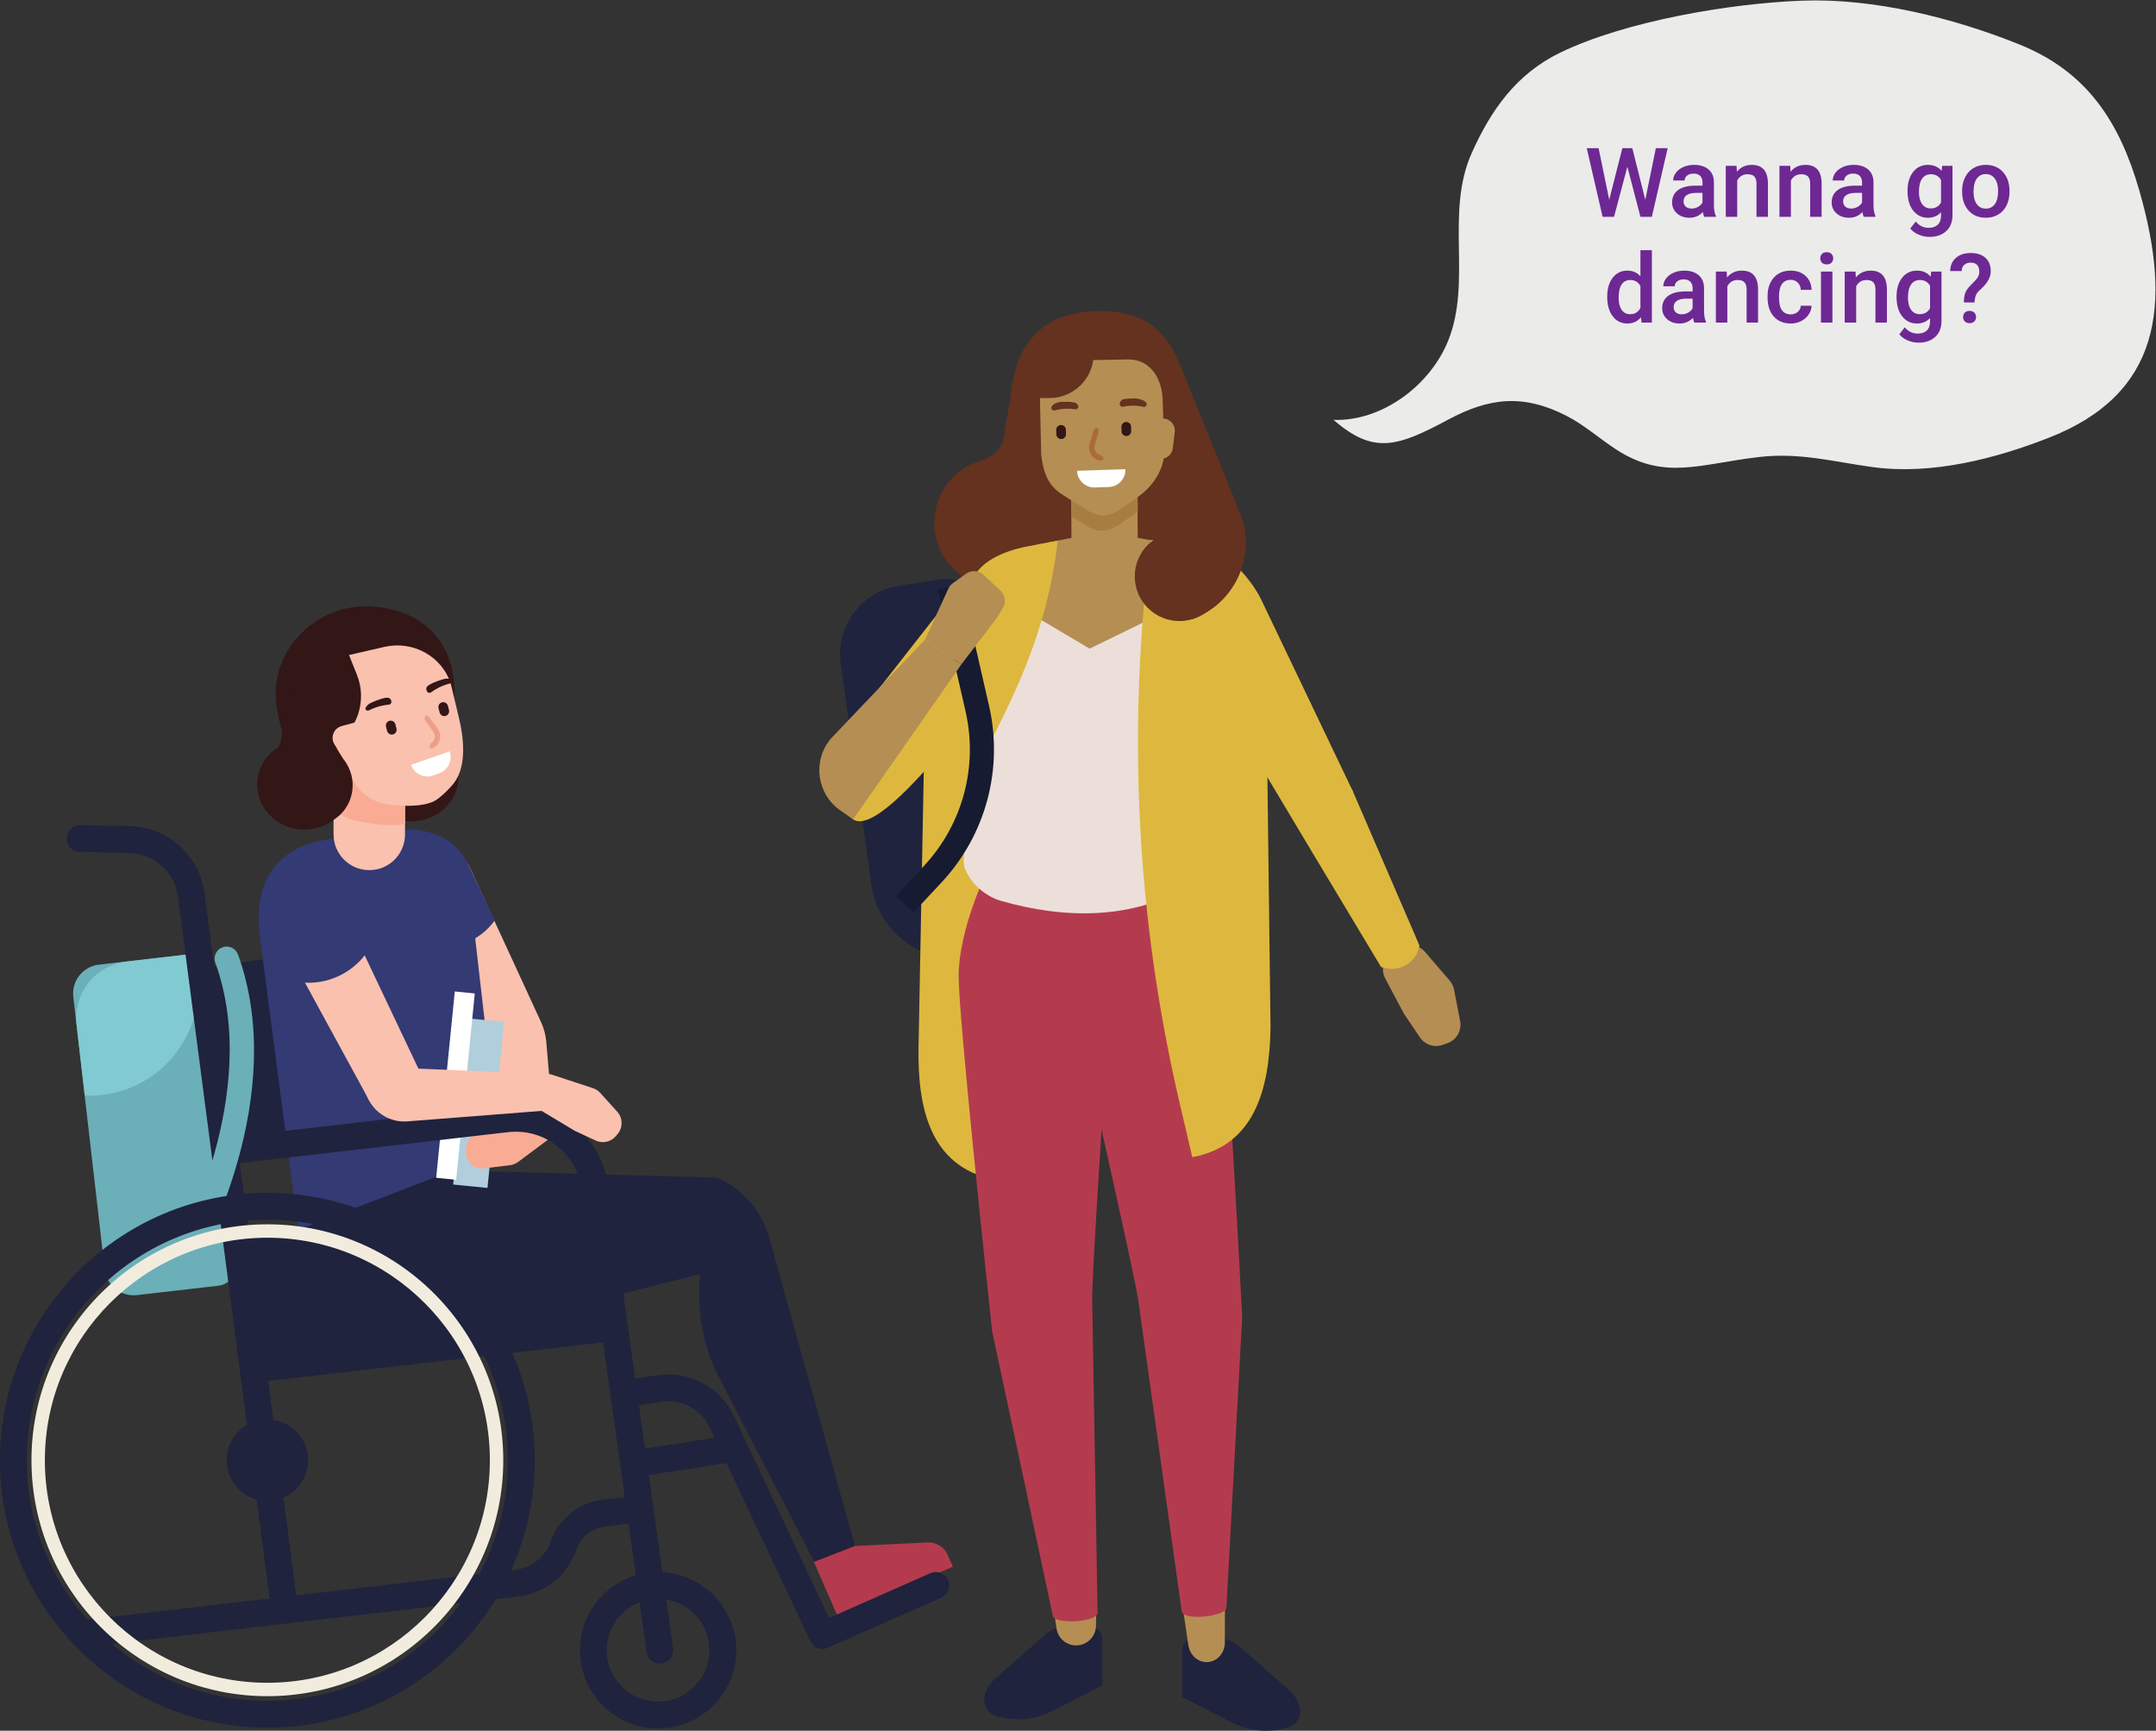 <?xml version="1.0" encoding="UTF-8" standalone="no"?>
<svg
   xmlns:dc="http://purl.org/dc/elements/1.1/"
   xmlns:cc="http://creativecommons.org/ns#"
   xmlns:rdf="http://www.w3.org/1999/02/22-rdf-syntax-ns#"
   xmlns:svg="http://www.w3.org/2000/svg"
   xmlns="http://www.w3.org/2000/svg"
   viewBox="0 0 586.373 470.667"
   height="470.667"
   width="586.373"
   xml:space="preserve"
   id="svg2"
   version="1.1"><rect x="0" y="0" width="586.373" height="470.667" fill="#333333" stroke="none"/><defs
     id="defs6"><clipPath
       id="clipPath20"
       clipPathUnits="userSpaceOnUse"><path
         id="path18"
         d="M 0,0 H 4397.81 V 3530 H 0 Z" /></clipPath></defs><g
     transform="matrix(1.333,0,0,-1.333,0,470.667)"
     id="g10"><g
       transform="scale(0.1)"
       id="g12"><g
         id="g14"><g
           clip-path="url(#clipPath20)"
           id="g16"><path
             id="path22"
             style="fill:#64321f;fill-opacity:1;fill-rule:nonzero;stroke:none"
             d="m 2427.9,2718.84 c -24.65,102.99 -61.98,177.8 -183.2,177.58 -119.63,-0.21 -172.73,-69.12 -182.3,-170.3 -0.48,-5.12 -12.56,-74.6 -12.56,-74.6 0,-28.88 -20.14,-53 -47.11,-59.23 l -0.36,-0.89 c -55.44,-15.63 -96.09,-66.53 -96.09,-126.97 0,-72.86 59.07,-131.93 131.93,-131.93 43.5,0 82.07,21.06 106.1,53.52 h 244.24 v 196.77 h -11.09 c 34.11,36.29 63.24,82.54 50.44,136.05" /><path
             id="path24"
             style="fill:#6bafb8;fill-opacity:1;fill-rule:nonzero;stroke:none"
             d="m 445.234,907.809 -165.843,-19.11 c -32.536,-3.75 -61.95,19.582 -65.7,52.11 l -64.136,556.411 c -3.75,32.53 19.582,61.94 52.117,65.69 l 208.148,24 L 482.664,955 c 2.688,-23.371 -14.062,-44.488 -37.43,-47.191" /><path
             id="path26"
             style="fill:#81cad1;fill-opacity:1;fill-rule:nonzero;stroke:none"
             d="m 156.297,1440.62 16.683,-144.73 c 3.278,-0.15 6.567,-0.25 9.879,-0.25 122.543,0 221.883,99.34 221.883,221.88 0,23.51 -3.679,46.14 -10.453,67.4 l -135.945,-15.67 c -63.703,-7.34 -109.391,-64.93 -102.047,-128.63" /><path
             id="path28"
             style="fill:#fac1af;fill-opacity:1;fill-rule:nonzero;stroke:none"
             d="m 1125.54,1275.9 -10.91,129.16 c -1.18,14.03 -4.8,27.74 -10.69,40.53 l -145.417,315.57 c -17.164,36.18 -61.031,50.77 -96.464,32.04 -34.664,-18.32 -46.504,-63.59 -27.731,-98 l 178.402,-327.05 19.9,-117.78 92.91,25.53" /><path
             id="path30"
             style="fill:#1f233d;fill-opacity:1;fill-rule:nonzero;stroke:none"
             d="m 2160.26,1605.41 -182.46,-28.13 c -95.53,-14.74 -184.93,50.76 -199.66,146.3 l -62.67,453.35 c -10.57,76.41 42.13,147.16 118.37,158.92 l 76.74,11.84 c 77.75,11.99 150.32,-41.85 161.37,-119.74 l 88.31,-622.54" /><path
             id="path32"
             style="fill:#b58e53;fill-opacity:1;fill-rule:nonzero;stroke:none"
             d="m 2957.73,1530.47 -50.41,58.56 c -12.8,14.88 -34.47,18.32 -51.24,8.16 l -15.19,-9.21 c -18.19,-11.03 -24.63,-34.33 -14.67,-53.13 l 36.91,-69.66 c 0.67,-1.26 1.4,-2.48 2.19,-3.67 l 31.64,-46.87 c 10.23,-15.16 29.41,-21.49 46.66,-15.4 l 9.45,3.34 c 18.76,6.63 29.84,25.99 26.04,45.52 l -12.41,63.82 c -1.33,6.86 -4.42,13.25 -8.97,18.54" /><path
             id="path34"
             style="fill:#deb83e;fill-opacity:1;fill-rule:nonzero;stroke:none"
             d="m 2024.52,1125.28 29.53,109.14 c 101.4,374.77 134.46,764.74 97.6,1151.23 l -264.56,-306.45 -12.97,-684.25 c -2.42,-127.9 25.5,-242.01 150.4,-269.67" /><path
             id="path36"
             style="fill:#deb83e;fill-opacity:1;fill-rule:nonzero;stroke:none"
             d="m 1687.02,1990.31 c 0,0 24.35,-111.09 53.58,-131.05 69.52,-47.44 346.18,358.53 346.18,358.53 33.92,36.27 30.84,93.48 -6.76,125.9 -36.98,31.88 -92.9,27.29 -124.18,-10.19 l -268.82,-343.19" /><path
             id="path38"
             style="fill:#1f233d;fill-opacity:1;fill-rule:nonzero;stroke:none"
             d="M 2249.05,92.422 2147.18,40.191 c -24.8,-12.723 -52.16,-18.152 -79.12,-16.383 -23.07,1.52 -45.3,6.043 -54.68,20.66 -12.71,19.801 -0.99,45.461 16.64,61.043 l 102.67,90.726 c 11.22,9.922 25.67,15.391 40.64,15.391 h 52.21 c 12.99,0 23.51,-10.527 23.51,-23.5 V 92.422" /><path
             id="path40"
             style="fill:#b58e53;fill-opacity:1;fill-rule:nonzero;stroke:none"
             d="m 2417.61,2416.64 -168.04,29.46 -151.75,-30.01 c -35.54,-7.03 -69.25,-22.21 -96.76,-45.77 -40.07,-34.31 -64.08,-81.19 -63.87,-136.48 l 98.77,-180.99 188.43,-146.66 265.33,196.43 102.54,150.96 c -10.86,40.97 -32.78,79.48 -69.67,112.96 -29.25,26.55 -66.07,43.28 -104.98,50.1" /><path
             id="path42"
             style="fill:#1f233d;fill-opacity:1;fill-rule:nonzero;stroke:none"
             d="M 462.449,1177.29 719.715,1219 704.676,1597.72 410.402,1556 462.449,1177.29" /><path
             id="path44"
             style="fill:#333a74;fill-opacity:1;fill-rule:nonzero;stroke:none"
             d="m 612.242,993.41 342.281,148.88 c 37.934,58.89 54.407,129.07 46.647,198.7 l -43.053,374.98 c -8.855,76 -77.652,130.43 -153.652,121.57 0,0 -123.629,-15.01 -156.563,-23.02 C 538.336,1787.88 520.926,1699.7 529.781,1623.69 l 82.461,-630.28" /><path
             id="path46"
             style="fill:#1f233d;fill-opacity:1;fill-rule:nonzero;stroke:none"
             d="m 871.242,790.281 568.078,144.137 24.73,194.012 -539.706,14.68 -315.371,-121.06 0.664,-6.05 C 624.141,883.789 738.336,785.262 871.242,790.281" /><path
             id="path48"
             style="fill:#1f233d;fill-opacity:1;fill-rule:nonzero;stroke:none"
             d="m 1667.72,332.762 81.87,24.957 -180.27,648.391 c -15.19,54.62 -54.12,99.54 -106.03,122.32 l -31.45,-172.731 c -12.49,-74.027 -3.08,-150.097 27.06,-218.871 l 208.82,-404.066" /><path
             id="path50"
             style="fill:#b43b4e;fill-opacity:1;fill-rule:nonzero;stroke:none"
             d="m 1709.39,232.449 234.74,102.192 -10.31,23.73 c -7.12,16.379 -23.63,26.629 -41.46,25.758 l -148.1,-7.238 -83.56,-32.43 48.69,-112.012" /><path
             id="path52"
             style="fill:#1f233d;fill-opacity:1;fill-rule:nonzero;stroke:none"
             d="m 462.449,551.801 c 0,-45.883 37.192,-83.071 83.071,-83.071 45.875,0 83.066,37.188 83.066,83.071 0,45.879 -37.191,83.058 -83.066,83.058 -45.879,0 -83.071,-37.179 -83.071,-83.058" /><path
             id="path54"
             style="fill:#1f233d;fill-opacity:1;fill-rule:nonzero;stroke:none"
             d="m 1237.89,164.18 c 0,-57.789 47.02,-104.821 104.82,-104.821 57.79,0 104.82,47.032 104.82,104.821 0,57.789 -47.03,104.832 -104.82,104.832 -57.8,0 -104.82,-47.043 -104.82,-104.832 z m -54.69,0 c 0,87.961 71.55,159.511 159.51,159.511 87.95,0 159.5,-71.55 159.5,-159.511 0,-87.961 -71.55,-159.512 -159.5,-159.512 -87.96,0 -159.51,71.551 -159.51,159.512" /><path
             id="path56"
             style="fill:#b1cedc;fill-opacity:1;fill-rule:nonzero;stroke:none"
             d="m 994.633,1107.34 -70.031,7 33.847,338.6 70.021,-7 -33.837,-338.6" /><path
             id="path58"
             style="fill:#ffffff;fill-opacity:1;fill-rule:nonzero;stroke:none"
             d="m 930.711,1123.97 -40.781,4.08 37.996,380.14 40.781,-4.07 -37.996,-380.15" /><path
             id="path60"
             style="fill:#1f233d;fill-opacity:1;fill-rule:nonzero;stroke:none"
             d="m 580.684,219.051 c 1.183,0 2.375,0.09 3.578,0.238 14.972,1.961 25.523,15.68 23.574,30.652 L 417.414,1708.01 c -10.168,77.85 -74.512,135.63 -153.004,137.4 l -100.535,2.26 c -15.305,0.32 -27.609,-11.63 -27.949,-26.73 -0.336,-15.09 11.625,-27.61 26.722,-27.95 l 100.532,-2.26 c 51.304,-1.15 93.359,-38.92 100.004,-89.8 L 553.605,242.859 c 1.801,-13.769 13.555,-23.808 27.079,-23.808" /><path
             id="path62"
             style="fill:#f9ab94;fill-opacity:1;fill-rule:nonzero;stroke:none"
             d="m 1096.35,1280.23 -89.32,-39.56 -35.229,-20.33 c -16.871,-9.73 -25.031,-29.64 -19.852,-48.42 l 0.68,-2.47 c 4.062,-14.71 18.293,-24.24 33.453,-22.39 l 54.148,6.62 c 6.19,0.75 12.07,3.12 17.08,6.84 l 72.7,54.18 -33.66,65.53" /><path
             id="path64"
             style="fill:#1f233d;fill-opacity:1;fill-rule:nonzero;stroke:none"
             d="m 518.137,710.391 c 1.051,0 2.105,0.058 3.168,0.187 L 1255.7,795.23 c 15,1.731 25.76,15.29 24.03,30.29 -1.74,15.011 -15.28,25.761 -30.3,24.031 L 515.043,764.898 c -15,-1.718 -25.766,-15.289 -24.035,-30.289 1.605,-13.941 13.433,-24.218 27.129,-24.218" /><path
             id="path66"
             style="fill:#1f233d;fill-opacity:1;fill-rule:nonzero;stroke:none"
             d="m 1346.26,136.828 c 1.27,0 2.55,0.102 3.84,0.274 14.96,2.097 25.38,15.937 23.27,30.886 l -132.82,944.852 c -14.49,103.12 -106.84,174.62 -210.34,162.63 l -560.663,-64.63 c -15.004,-1.73 -25.762,-15.29 -24.031,-30.29 1.726,-15.01 15.304,-25.78 30.297,-24.04 l 560.667,64.63 c 73.73,8.49 139.58,-42.41 149.92,-115.91 l 132.82,-944.859 c 1.92,-13.66 13.63,-23.531 27.04,-23.543" /><path
             id="path68"
             style="fill:#1f233d;fill-opacity:1;fill-rule:nonzero;stroke:none"
             d="m 172.34,171.02 c 1.055,0 2.125,0.058 3.199,0.179 l 882.081,102.653 c 54.07,6.238 100.45,43.546 118.14,95.046 8.9,25.93 32.25,44.711 59.48,47.852 l 73.67,8.5 c 15,1.719 25.76,15.289 24.04,30.289 -1.74,15 -15.31,25.75 -30.3,24.031 l -73.67,-8.492 c -48.05,-5.539 -89.24,-38.68 -104.95,-84.418 -10.88,-31.691 -39.41,-54.64 -72.7,-58.48 L 169.215,225.531 c -15,-1.75 -25.746,-15.32 -23.996,-30.332 1.621,-13.929 13.433,-24.179 27.121,-24.179" /><path
             id="path70"
             style="fill:#1f233d;fill-opacity:1;fill-rule:nonzero;stroke:none"
             d="m 1678.14,166.918 c 3.7,0 7.45,0.754 11.04,2.332 l 231.02,102.09 c 13.82,6.101 20.07,22.25 13.96,36.051 -6.1,13.82 -22.24,20.078 -36.06,13.968 l -206.6,-91.3 -193.89,411.711 c -27.95,59.339 -90.34,92.878 -155.26,83.492 L 1268.8,714.59 c -14.95,-2.168 -25.3,-16.031 -23.13,-30.988 2.16,-14.942 16.01,-25.321 30.98,-23.133 l 73.54,10.66 c 40.93,5.91 80.31,-15.231 97.95,-52.66 l 205.25,-435.86 c 4.65,-9.871 14.48,-15.691 24.75,-15.691" /><path
             id="path72"
             style="fill:#1f233d;fill-opacity:1;fill-rule:nonzero;stroke:none"
             d="m 1292.84,516.828 c 1.41,0 2.84,0.113 4.28,0.34 l 205.27,32.262 c 14.92,2.351 25.11,16.351 22.77,31.261 -2.35,14.93 -16.33,25.09 -31.26,22.77 l -205.27,-32.27 c -14.92,-2.339 -25.11,-16.339 -22.77,-31.261 2.13,-13.469 13.75,-23.102 26.98,-23.102" /><path
             id="path74"
             style="fill:#1f233d;fill-opacity:1;fill-rule:nonzero;stroke:none"
             d="m 518.516,755.379 716.204,82.562 -28.92,250.889 -716.202,-82.56 28.918,-250.891" /><path
             id="path76"
             style="fill:#fac1af;fill-opacity:1;fill-rule:nonzero;stroke:none"
             d="m 828.867,1242.96 291.893,22.79 2.3,73.71 -378.771,15.79 -1.226,-26.6 c -2.219,-48.26 37.542,-87.98 85.804,-85.69" /><path
             id="path78"
             style="fill:#fac1af;fill-opacity:1;fill-rule:nonzero;stroke:none"
             d="m 754.176,1284.21 107,50.75 -169.988,358.35 c -17.129,36.12 -60.875,50.73 -96.274,32.16 -34.801,-18.27 -47.894,-61.5 -29.07,-96.01 l 188.332,-345.25" /><path
             id="path80"
             style="fill:#fac1af;fill-opacity:1;fill-rule:nonzero;stroke:none"
             d="m 1209.85,1310.89 -86.45,28.42 -34.24,-65.23 83.74,-50.31 42.59,-19.77 c 14.31,-6.65 31.3,-2.78 41.32,9.4 l 3.54,4.29 c 10.91,13.25 10.46,32.49 -1.04,45.23 l -34.57,38.28 c -4.04,4.47 -9.17,7.81 -14.89,9.69" /><path
             id="path82"
             style="fill:#b58e53;fill-opacity:1;fill-rule:nonzero;stroke:none"
             d="m 2186.37,2375.59 -0.98,209.28 135.17,1.53 0.98,-209.28 c 0.25,-21.68 -38.32,0.43 -74.51,1.68 -31.03,1.07 -60.45,-21.8 -60.66,-3.21" /><path
             id="path84"
             style="fill:#b58e53;fill-opacity:1;fill-rule:nonzero;stroke:none"
             d="m 2196.6,174.051 c 21.61,0.527 39,17.929 39.5,39.551 l 2.02,87.078 -93.99,-10.84 11.39,-80.942 c 2.87,-20.359 20.53,-35.339 41.08,-34.847" /><path
             id="path86"
             style="fill:#1f233d;fill-opacity:1;fill-rule:nonzero;stroke:none"
             d="m 2411.78,68.941 101.86,-52.242 c 24.81,-12.711 52.17,-18.148 79.14,-16.379 23.06,1.531 45.29,6.051 54.67,20.668 12.72,19.793 0.99,45.461 -16.64,61.031 l -102.67,90.743 c -11.21,9.91 -25.67,15.386 -40.64,15.386 h -52.21 c -12.98,0 -23.51,-10.527 -23.51,-23.519 V 68.941" /><path
             id="path88"
             style="fill:#b58e53;fill-opacity:1;fill-rule:nonzero;stroke:none"
             d="m 2465.85,140.199 c -19.87,-2.258 -38.01,12.77 -41.2,34.129 l -12.87,86.082 87.48,1.309 -0.19,-81.707 c -0.04,-20.563 -14.33,-37.672 -33.22,-39.813" /><path
             id="path90"
             style="fill:#b43b4e;fill-opacity:1;fill-rule:nonzero;stroke:none"
             d="m 2010.19,1745.51 c 132.83,6.73 267.57,64.7 262.88,-68.22 -6.98,-197.89 -47.21,-750.739 -44.58,-804.29 l 10.92,-631.891 c -0.32,-20.57 -87.76,-24.539 -91.25,-6.769 l -123.85,580.328 c -11.71,108.742 -68.39,641.632 -68.39,725.012 -0.01,91.67 54.27,205.83 54.27,205.83" /><path
             id="path92"
             style="fill:#b43b4e;fill-opacity:1;fill-rule:nonzero;stroke:none"
             d="m 2424.01,1734.37 c -132.26,-13.99 -294.57,53.39 -269.29,-77.19 37.63,-194.41 163.23,-734.301 168.95,-787.61 l 87.36,-625.91 c 3.5,-20.289 90.51,-10.609 91.2,7.469 l 32.2,592.519 c -5.33,109.243 -35.02,644.072 -45.04,726.852 -2.31,19.08 -65.38,163.87 -65.38,163.87" /><path
             id="path94"
             style="fill:#deb83e;fill-opacity:1;fill-rule:nonzero;stroke:none"
             d="m 2761.01,1914.84 135.12,-312.97 c -5.35,-32.63 -37.28,-53.83 -69.43,-46.1 l -8.78,2.11 -137.71,229.42 -59.96,171.86 c 50.81,29.57 116.05,9.03 140.76,-44.32" /><path
             id="path96"
             style="fill:#deb83e;fill-opacity:1;fill-rule:nonzero;stroke:none"
             d="m 2680.21,1787.3 80.8,127.54 -187.83,392.95 c -21.65,44.68 -83.99,117.2 -127.77,93.75 l 7.14,-55.08 c -43.04,-23.06 -58.86,-76.89 -35.12,-119.55 l 262.78,-439.61" /><path
             id="path98"
             style="fill:#ecdfd9;fill-opacity:1;fill-rule:nonzero;stroke:none"
             d="m 2428.32,1724.42 c -117.13,-69.89 -255.43,-69.15 -386.87,-31.1 -24.21,7 -56.18,27.93 -71.26,62.15 -14.31,32.48 12.11,83.96 27.86,176.66 15.57,91.55 51.79,378.27 51.79,378.27 l 173.27,-102.84 190.14,92.81 74.1,-479.44 -59.03,-96.51" /><path
             id="path100"
             style="fill:#deb83e;fill-opacity:1;fill-rule:nonzero;stroke:none"
             d="m 2432.66,1170.14 -25.75,110.09 c -88.14,376.75 -108.1,764.83 -58.59,1148.56 0.17,1.3 33.52,-6.05 33.52,-6.05 l 201.86,-301.02 8.56,-687.26 c -1.98,-127.91 -33.82,-240.98 -159.6,-264.32" /><path
             id="path102"
             style="fill:#deb83e;fill-opacity:1;fill-rule:nonzero;stroke:none"
             d="m 2000.28,1977.14 c 69.71,135.37 135.78,263.7 157.53,448.29 0.18,1.59 0.3,2.58 0.3,2.58 l -61.31,-11.96 c 0,0 -68.4,-9.96 -100.39,-48.33 -78.75,-94.48 -95.07,-448.66 -95.07,-448.66 -15.39,-127 38.4,-59.48 98.94,58.08" /><path
             id="path104"
             style="fill:#a77e40;fill-opacity:1;fill-rule:nonzero;stroke:none"
             d="m 2320.81,2591.36 -135.17,-1.53 0.52,-112.71 c 16.23,-10.17 33.18,-20.49 33.18,-20.49 20.5,-11.09 37.54,-12.82 64.16,3.97 0,0 25.48,17.64 37.79,26.75 l -0.48,104.01" /><path
             id="path106"
             style="fill:#64321f;fill-opacity:1;fill-rule:nonzero;stroke:none"
             d="m 2497.51,2354.98 c 0,-50.33 -40.79,-91.12 -91.12,-91.12 -50.32,0 -91.12,40.79 -91.12,91.12 0,50.33 40.8,91.12 91.12,91.12 50.33,0 91.12,-40.79 91.12,-91.12" /><path
             id="path108"
             style="fill:#64321f;fill-opacity:1;fill-rule:nonzero;stroke:none"
             d="m 2431.29,2267.33 -61.09,128.52 -105.48,343.64 141.67,49.92 125.96,-311.07 c 30.36,-86.18 -14.89,-180.65 -101.06,-211.01" /><path
             id="path110"
             style="fill:#b58e53;fill-opacity:1;fill-rule:nonzero;stroke:none"
             d="m 2326.96,2521.04 c -10.31,-7.9 -41.01,-29.17 -41.01,-29.17 -26.62,-16.79 -43.66,-15.06 -64.16,-3.97 0,0 -44.08,26.85 -58.15,36.58 -23.7,16.41 -35.09,40.11 -39.31,79.5 l -2.42,108.12 c -1.01,45.14 28.65,82.7 73.79,83.54 l 105.37,1.97 c 43.64,0.82 68.25,-35.21 71,-78.77 0.52,-8.16 3.2,-113.03 3.2,-113.03 -0.92,-31.45 -20.96,-63.81 -48.31,-84.77" /><path
             id="path112"
             style="fill:#161b31;fill-opacity:1;fill-rule:nonzero;stroke:none"
             d="m 1863.64,1669.23 -35.95,33.61 57.09,61.08 c 79.23,84.76 111.08,202.89 85.19,315.99 l -56.77,248.09 47.98,10.99 56.78,-248.1 c 29.53,-129.06 -6.82,-263.86 -97.23,-360.59 l -57.09,-61.07" /><path
             id="path114"
             style="fill:#b58e53;fill-opacity:1;fill-rule:nonzero;stroke:none"
             d="m 1695.45,2024.26 191.82,201.48 74.27,-50.19 -220.94,-316.29 -26.51,18.61 c -48.12,33.78 -56.75,101.63 -18.64,146.39" /><path
             id="path116"
             style="fill:#b58e53;fill-opacity:1;fill-rule:nonzero;stroke:none"
             d="m 1970.87,2360.33 -26.82,-19.29 c -4.01,-2.89 -7.2,-6.77 -9.25,-11.26 l -47.53,-104.04 74.27,-50.19 71.22,93.28 c 0.61,0.81 1.18,1.64 1.7,2.5 l 11.69,19.26 c 7,11.53 4.92,26.39 -4.96,35.57 l -34.4,31.93 c -9.91,9.2 -24.94,10.13 -35.92,2.24" /><path
             id="path118"
             style="fill:#333a74;fill-opacity:1;fill-rule:nonzero;stroke:none"
             d="m 690.945,1704.04 c -18.531,39.08 -65.855,54.88 -104.144,34.78 -39.699,0 -64.922,-42.49 -45.914,-77.34 l 73.492,-134.72 1.586,-0.16 c 51.074,-4.77 100.887,17.73 131.062,59.21 l -56.082,118.23" /><path
             id="path120"
             style="fill:#333a74;fill-opacity:1;fill-rule:nonzero;stroke:none"
             d="m 957.617,1762.33 c -37.097,85.34 -131.222,76.03 -131.222,76.03 -36.7,0 -25.067,-83.16 -7.493,-115.38 l 67.938,-124.54 1.465,-0.14 c 47.215,-4.41 93.258,16.38 121.155,54.73 l -51.843,109.3" /><path
             id="path122"
             style="fill:#6bafb8;fill-opacity:1;fill-rule:nonzero;stroke:none"
             d="m 379.992,941.98 c -4.125,0 -8.304,1.051 -12.148,3.231 -11.813,6.719 -15.938,21.738 -9.215,33.559 1.789,3.148 178.125,318.92 80.68,588.05 -4.629,12.78 1.984,26.89 14.761,31.52 12.785,4.62 26.891,-1.98 31.52,-14.76 105.262,-290.74 -76.399,-615.471 -84.184,-629.15 -4.535,-7.969 -12.851,-12.45 -21.414,-12.45" /><path
             id="path124"
             style="fill:#1f233d;fill-opacity:1;fill-rule:nonzero;stroke:none"
             d="m 54.688,551.801 c 0,-270.653 220.188,-490.832 490.829,-490.832 270.644,0 490.824,220.179 490.824,490.832 0,270.64 -220.18,490.829 -490.824,490.829 -270.641,0 -490.829,-220.189 -490.829,-490.829 z M 0,551.801 c 0,300.789 244.719,545.519 545.516,545.519 300.8,0 545.514,-244.73 545.514,-545.519 C 1091.03,251 846.316,6.281 545.516,6.281 244.719,6.281 0,251 0,551.801" /><path
             id="path126"
             style="fill:#331616;fill-opacity:1;fill-rule:nonzero;stroke:none"
             d="m 903.395,2015.44 c 15.273,31.48 23.804,67.15 23.804,103.15 0,106.71 -69.199,170.8 -173.312,175.14 -107.957,4.51 -200.61,-87.52 -190.75,-192.85 9.945,-106.25 80.902,-192.98 185.101,-192.98 1.328,0 2.633,0.09 3.95,0.12 15.406,-31.16 48.593,-52.79 87.175,-52.79 53.231,0 96.387,41.08 96.387,91.75 0,27.25 -12.547,51.65 -32.355,68.46" /><path
             id="path128"
             style="fill:#fac1af;fill-opacity:1;fill-rule:nonzero;stroke:none"
             d="m 753.473,1755.72 c 40.273,0 72.922,32.65 72.922,72.92 v 170.45 H 680.559 v -170.45 c 0,-40.27 32.644,-72.92 72.914,-72.92" /><path
             id="path130"
             style="fill:#f9ab94;fill-opacity:1;fill-rule:nonzero;stroke:none"
             d="m 680.559,1880.84 c 9.113,-8.5 18.953,-15.37 29.117,-19.33 10.695,-4.17 76.937,-20.82 116.719,-11.09 v 153.63 H 680.559 v -123.21" /><path
             id="path132"
             style="fill:#fac1af;fill-opacity:1;fill-rule:nonzero;stroke:none"
             d="m 745.848,2034.71 37.175,-2.47 4.86,72.98 -29.762,10.69 c -15.601,5.6 -32.226,-5.29 -33.328,-21.83 l -2.184,-32.81 c -0.918,-13.75 9.489,-25.64 23.239,-26.56" /><path
             id="path134"
             style="fill:#fac1af;fill-opacity:1;fill-rule:nonzero;stroke:none"
             d="m 926.707,1934.05 c -7.754,-10.43 -29.945,-32.81 -42.391,-38.4 -35.539,-15.98 -100.207,-5.97 -112.312,-1.25 -35.688,13.93 -54.434,39.54 -62.797,74.83 l -75.723,204.99 77.731,20.14 73.156,16.81 c 58.281,13.41 118.703,-19.44 135.656,-76.79 0.606,-2.05 1.157,-4.12 1.653,-6.22 l 15.191,-64.1 c 8.371,-35.29 16.594,-94.01 -10.164,-130.01" /><path
             id="path136"
             style="fill:#331616;fill-opacity:1;fill-rule:nonzero;stroke:none"
             d="m 629.723,2021.53 0.406,3.42 1.441,-3.58 c -0.609,0.07 -1.23,0.1 -1.847,0.16 z m 52.558,-9.69 c 46.774,29.72 67.262,89.41 45.871,142.69 l -21.484,53.5 -129.215,-51.88 28.473,-70.91 -30.16,3.58 -4.133,-34.78 c 6.015,-16.19 4.043,-33.36 -3.836,-47.35 -25.984,-16.43 -43.125,-44.53 -43.125,-76.45 0,-50.68 43.152,-91.76 96.383,-91.76 22.48,0 43.117,7.39 59.511,19.68 39.235,24.77 50.754,76.7 25.821,115.84 l -24.106,37.84" /><path
             id="path138"
             style="fill:#fac1af;fill-opacity:1;fill-rule:nonzero;stroke:none"
             d="m 733.531,1976.05 31.875,19.29 -37.871,62.58 -30.508,-8.31 c -15.996,-4.35 -23.375,-22.81 -14.789,-36.99 l 17.032,-28.14 c 7.132,-11.79 22.476,-15.56 34.261,-8.43" /><path
             id="path140"
             style="fill:#b58e53;fill-opacity:1;fill-rule:nonzero;stroke:none"
             d="m 2365.18,2594.79 -37,4.42 8.68,72.63 31.21,5.02 c 16.37,2.63 30.7,-11.14 28.74,-27.59 l -3.9,-32.66 c -1.64,-13.68 -14.05,-23.45 -27.73,-21.82" /><path
             id="path142"
             style="fill:#f2ecde;fill-opacity:1;fill-rule:nonzero;stroke:none"
             d="M 91.535,551.801 C 91.535,301.48 295.191,97.82 545.516,97.82 795.844,97.82 999.5,301.48 999.5,551.801 c 0,250.32 -203.656,453.979 -453.984,453.979 -250.325,0 -453.981,-203.659 -453.981,-453.979 z m -27.344,0 c 0,265.398 215.922,481.329 481.325,481.329 265.406,0 481.324,-215.931 481.324,-481.329 0,-265.41 -215.918,-481.332 -481.324,-481.332 -265.403,0 -481.325,215.922 -481.325,481.332" /><path
             id="path144"
             style="fill:#331616;fill-opacity:1;fill-rule:nonzero;stroke:none"
             d="m 908.969,2070.25 c -5.262,-1.35 -10.664,1.86 -12.008,7.12 l -2.223,8.69 c -1.343,5.26 1.86,10.66 7.117,12.01 5.262,1.34 10.665,-1.86 12.008,-7.12 l 2.223,-8.69 c 1.344,-5.26 -1.859,-10.67 -7.117,-12.01" /><path
             id="path146"
             style="fill:#331616;fill-opacity:1;fill-rule:nonzero;stroke:none"
             d="m 801.75,2032.53 c 5.262,1.32 8.492,6.71 7.168,11.98 l -2.184,8.7 c -1.316,5.26 -6.707,8.49 -11.976,7.17 -5.266,-1.32 -8.492,-6.71 -7.168,-11.98 l 2.183,-8.7 c 1.317,-5.26 6.707,-8.49 11.977,-7.17" /><path
             id="path148"
             style="fill:#331616;fill-opacity:1;fill-rule:nonzero;stroke:none"
             d="m 794.957,2093.68 c 2.289,0.82 3.828,3.1 3.606,5.63 -0.266,3.01 -2.165,9.43 -11.149,8.1 -11.152,-1.65 -25.914,-8.1 -33.766,-12.1 -2.695,-1.37 -9.414,-8.52 -8.043,-11.21 1.379,-2.69 4.676,-3.68 7.356,-2.39 7.164,3.65 14.703,6.51 22.422,8.53 5.961,1.55 12.09,2.61 18.215,3.14 0.472,0.05 0.929,0.15 1.359,0.3" /><path
             id="path150"
             style="fill:#331616;fill-opacity:1;fill-rule:nonzero;stroke:none"
             d="m 878.152,2117.77 c -2.261,-0.89 -4.922,-0.19 -6.418,1.86 -1.781,2.44 -4.586,8.52 3.051,13.44 9.481,6.11 24.832,10.97 33.375,13.14 2.93,0.74 12.692,-0.21 13.434,-3.14 0.738,-2.93 -1.09,-5.85 -3.961,-6.64 -7.785,-1.98 -15.348,-4.79 -22.481,-8.35 -5.507,-2.76 -10.82,-6.01 -15.773,-9.63 -0.395,-0.28 -0.805,-0.51 -1.227,-0.68" /><path
             id="path152"
             style="fill:#ffffff;fill-opacity:1;fill-rule:nonzero;stroke:none"
             d="m 883.598,1948.75 12.121,4.53 c 18.39,6.35 28.144,26.41 21.793,44.8 l -78.715,-27.54 c 6.355,-18.39 26.41,-28.14 44.801,-21.79" /><path
             id="path154"
             style="fill:#ec9f87;fill-opacity:1;fill-rule:nonzero;stroke:none"
             d="m 883.941,2005.03 c -2.207,-0.53 -5.82,-1.95 -7.097,0.07 -1.614,2.56 0.367,8.26 2.918,9.87 3.824,2.42 6.39,6.19 7.23,10.63 0.836,4.44 -0.176,8.89 -2.851,12.54 l -16.352,22.36 c -1.785,2.44 -2.059,8.11 0.375,9.9 2.418,1.8 6.649,-0.99 8.438,-3.42 l 16.347,-22.36 c 4.438,-6.03 6.18,-13.7 4.793,-21.05 -1.387,-7.34 -5.812,-13.85 -12.137,-17.85 -0.531,-0.33 -1.085,-0.56 -1.664,-0.69" /><path
             id="path156"
             style="fill:#331616;fill-opacity:1;fill-rule:nonzero;stroke:none"
             d="m 2298.34,2641.36 c -5.43,-0.13 -9.97,4.21 -10.1,9.64 l -0.2,8.96 c -0.13,5.43 4.22,9.97 9.64,10.09 5.43,0.13 9.97,-4.21 10.1,-9.64 l 0.2,-8.96 c 0.13,-5.43 -4.21,-9.97 -9.64,-10.09" /><path
             id="path158"
             style="fill:#64321f;fill-opacity:1;fill-rule:nonzero;stroke:none"
             d="m 2289.42,2701 c -2.43,0.19 -4.5,2.2 -4.93,5.02 -0.49,3.36 3.3,9.37 6.28,10.01 6.66,1.42 11.52,1.82 18.29,1.98 8.78,0.2 11.46,-0.07 19.95,-2.55 6.03,-1.76 11.27,-6.38 10.61,-9.73 -0.64,-3.35 -3.58,-5.45 -6.51,-4.87 -7.86,1.78 -15.88,2.58 -23.87,2.4 -6.16,-0.14 -12.36,-0.87 -18.43,-2.17 -0.48,-0.09 -0.94,-0.13 -1.39,-0.09" /><path
             id="path160"
             style="fill:#331616;fill-opacity:1;fill-rule:nonzero;stroke:none"
             d="m 2165.38,2635.18 c 5.43,0.15 9.75,4.71 9.6,10.14 l -0.25,8.96 c -0.15,5.43 -4.72,9.75 -10.14,9.59 -5.43,-0.14 -9.75,-4.71 -9.6,-10.14 l 0.25,-8.96 c 0.15,-5.43 4.72,-9.74 10.14,-9.59" /><path
             id="path162"
             style="fill:#64321f;fill-opacity:1;fill-rule:nonzero;stroke:none"
             d="m 2195.41,2695.81 c 2.4,0.32 4.37,2.42 4.65,5.26 0.34,3.38 -3.82,8.04 -6.83,8.53 -6.72,1.08 -11.69,1.7 -18.47,1.51 -8.78,-0.25 -11.55,0.72 -19.82,-2.38 -6.17,-2.32 -10.73,-7.43 -9.92,-10.74 0.82,-3.32 3.86,-5.26 6.75,-4.53 7.76,2.17 15.74,3.38 23.72,3.61 6.16,0.17 12.4,-0.25 18.52,-1.24 0.47,-0.07 0.94,-0.08 1.4,-0.02" /><path
             id="path164"
             style="fill:#ffffff;fill-opacity:1;fill-rule:nonzero;stroke:none"
             d="m 2262.2,2537.32 -28.31,-0.94 c -19.45,-0.65 -35.73,14.6 -36.38,34.04 l 98.73,3.27 c 0.65,-19.45 -14.6,-35.73 -34.04,-36.37" /><path
             id="path166"
             style="fill:#aa6b3a;fill-opacity:1;fill-rule:nonzero;stroke:none"
             d="m 2244.8,2591.39 c 2.25,0.24 6.13,0.1 6.67,2.44 0.66,2.94 -3.1,7.66 -6.04,8.32 -4.41,1.01 -8.09,3.72 -10.36,7.63 -2.27,3.91 -2.79,8.44 -1.47,12.77 l 7.97,26.52 c 0.87,2.9 -0.76,8.34 -3.64,9.22 -2.89,0.89 -5.95,-3.15 -6.82,-6.03 l -7.98,-26.53 c -2.18,-7.16 -1.27,-14.97 2.48,-21.44 3.76,-6.47 10.09,-11.13 17.38,-12.79 0.62,-0.14 1.22,-0.18 1.81,-0.11" /><path
             id="path168"
             style="fill:#64321f;fill-opacity:1;fill-rule:nonzero;stroke:none"
             d="m 2141.26,2718.84 h -32.6 l 13.39,90.22 h 109.44 c 0,-49.83 -40.39,-90.22 -90.23,-90.22" /><path
             id="path170"
             style="fill:#ebebea;fill-opacity:1;fill-rule:nonzero;stroke:none"
             d="m 2720.86,2674.3 c 98.77,-3.5 197.28,70.35 233.96,161.81 48.74,121.51 -6.77,260.3 47.97,382.63 38.96,87.06 90.57,161.24 180.79,204.89 132.25,63.98 345.31,100.41 493.83,105.92 144.9,5.38 308.87,-35.15 443.92,-89.85 136.97,-55.48 203.32,-157.49 243.57,-297.69 67.46,-234.94 42.79,-414.94 -183.74,-503.85 -109.94,-43.16 -239.46,-76.53 -359.66,-60.29 -79.87,10.8 -149.45,30.49 -233.69,20.53 -120.18,-14.2 -192.84,-48.19 -290.57,15.66 -33.42,21.83 -64.85,49.8 -100.35,68.08 -89.14,45.89 -158.69,37.36 -242.29,-7.42 -104.37,-55.92 -152.28,-71.09 -233.74,-0.42" /><path
             id="path172"
             style="fill:#6e2893;fill-opacity:1;fill-rule:nonzero;stroke:none"
             d="m 3356.88,3123.18 21.54,105.39 h 24.13 l -32.3,-140 h -23.28 l -26.63,102.21 -27.21,-102.21 h -23.36 l -32.31,140 h 24.13 l 21.73,-105.19 26.73,105.19 h 20.38 l 26.45,-105.39" /><path
             id="path174"
             style="fill:#6e2893;fill-opacity:1;fill-rule:nonzero;stroke:none"
             d="m 3451.39,3105.4 c 4.62,0 8.95,1.12 13.03,3.36 4.07,2.25 7.13,5.26 9.19,9.04 v 19.61 h -12.6 c -8.65,0 -15.17,-1.5 -19.52,-4.51 -4.36,-3.02 -6.54,-7.28 -6.54,-12.79 0,-4.49 1.49,-8.06 4.47,-10.72 2.98,-2.66 6.97,-3.99 11.97,-3.99 z m 25.67,-16.83 c -1.02,1.99 -1.92,5.22 -2.69,9.71 -7.43,-7.76 -16.54,-11.63 -27.31,-11.63 -10.45,0 -18.97,2.98 -25.57,8.94 -6.61,5.96 -9.91,13.33 -9.91,22.12 0,11.08 4.12,19.59 12.36,25.52 8.24,5.93 20.02,8.9 35.34,8.9 h 14.33 v 6.82 c 0,5.39 -1.52,9.7 -4.53,12.94 -3.01,3.23 -7.59,4.85 -13.75,4.85 -5.32,0 -9.67,-1.33 -13.07,-3.99 -3.4,-2.66 -5.1,-6.04 -5.1,-10.14 h -23.36 c 0,5.7 1.89,11.04 5.66,16 3.79,4.98 8.93,8.87 15.44,11.69 6.51,2.82 13.76,4.23 21.78,4.23 12.18,0 21.89,-3.07 29.13,-9.18 7.25,-6.12 10.96,-14.73 11.15,-25.82 v -46.92 c 0,-9.36 1.32,-16.83 3.95,-22.4 v -1.64 h -23.85" /><path
             id="path176"
             style="fill:#6e2893;fill-opacity:1;fill-rule:nonzero;stroke:none"
             d="m 3543.12,3192.61 0.67,-12.02 c 7.7,9.29 17.78,13.94 30.28,13.94 21.67,0 32.7,-12.4 33.08,-37.21 v -68.75 h -23.36 v 67.4 c 0,6.6 -1.42,11.49 -4.28,14.67 -2.85,3.17 -7.52,4.76 -13.99,4.76 -9.42,0 -16.45,-4.27 -21.06,-12.79 v -74.04 h -23.36 v 104.04 h 22.02" /><path
             id="path178"
             style="fill:#6e2893;fill-opacity:1;fill-rule:nonzero;stroke:none"
             d="m 3652.63,3192.61 0.67,-12.02 c 7.7,9.29 17.79,13.94 30.29,13.94 21.67,0 32.69,-12.4 33.07,-37.21 v -68.75 h -23.36 v 67.4 c 0,6.6 -1.42,11.49 -4.27,14.67 -2.86,3.17 -7.52,4.76 -14,4.76 -9.42,0 -16.44,-4.27 -21.05,-12.79 v -74.04 h -23.37 v 104.04 h 22.02" /><path
             id="path180"
             style="fill:#6e2893;fill-opacity:1;fill-rule:nonzero;stroke:none"
             d="m 3776.95,3105.4 c 4.61,0 8.95,1.12 13.02,3.36 4.07,2.25 7.14,5.26 9.19,9.04 v 19.61 h -12.6 c -8.65,0 -15.16,-1.5 -19.52,-4.51 -4.35,-3.02 -6.53,-7.28 -6.53,-12.79 0,-4.49 1.48,-8.06 4.46,-10.72 2.99,-2.66 6.98,-3.99 11.98,-3.99 z m 25.67,-16.83 c -1.03,1.99 -1.92,5.22 -2.7,9.71 -7.43,-7.76 -16.53,-11.63 -27.3,-11.63 -10.45,0 -18.98,2.98 -25.58,8.94 -6.6,5.96 -9.9,13.33 -9.9,22.12 0,11.08 4.12,19.59 12.35,25.52 8.25,5.93 20.02,8.9 35.35,8.9 h 14.32 v 6.82 c 0,5.39 -1.51,9.7 -4.52,12.94 -3.02,3.23 -7.6,4.85 -13.75,4.85 -5.32,0 -9.68,-1.33 -13.08,-3.99 -3.39,-2.66 -5.09,-6.04 -5.09,-10.14 h -23.36 c 0,5.7 1.88,11.04 5.66,16 3.79,4.98 8.93,8.87 15.44,11.69 6.5,2.82 13.76,4.23 21.78,4.23 12.18,0 21.88,-3.07 29.13,-9.18 7.25,-6.12 10.96,-14.73 11.15,-25.82 v -46.92 c 0,-9.36 1.32,-16.83 3.95,-22.4 v -1.64 h -23.85" /><path
             id="path182"
             style="fill:#6e2893;fill-opacity:1;fill-rule:nonzero;stroke:none"
             d="m 3915.21,3139.34 c 0,-10.45 2.13,-18.67 6.39,-24.66 4.26,-6 10.18,-9 17.74,-9 9.42,0 16.41,4.04 20.96,12.12 v 45.77 c -4.42,7.88 -11.34,11.83 -20.77,11.83 -7.69,0 -13.67,-3.05 -17.93,-9.14 -4.26,-6.09 -6.39,-15.06 -6.39,-26.92 z m -23.27,2.02 c 0,16.15 3.79,29.05 11.39,38.7 7.6,9.64 17.68,14.47 30.25,14.47 11.85,0 21.18,-4.13 27.97,-12.4 l 1.06,10.48 h 21.05 v -100.87 c 0,-13.65 -4.24,-24.42 -12.73,-32.31 -8.5,-7.88 -19.95,-11.82 -34.38,-11.82 -7.62,0 -15.07,1.59 -22.35,4.76 -7.27,3.17 -12.81,7.33 -16.59,12.45 l 11.06,14.04 c 7.18,-8.53 16.02,-12.79 26.54,-12.79 7.75,0 13.87,2.1 18.37,6.3 4.48,4.2 6.72,10.37 6.72,18.51 v 7.02 c -6.72,-7.5 -15.71,-11.25 -26.92,-11.25 -12.18,0 -22.13,4.83 -29.85,14.52 -7.73,9.68 -11.59,23.07 -11.59,40.19" /><path
             id="path184"
             style="fill:#6e2893;fill-opacity:1;fill-rule:nonzero;stroke:none"
             d="m 4026.64,3139.53 c 0,-10.71 2.22,-19.08 6.64,-25.14 4.43,-6.06 10.58,-9.09 18.46,-9.09 7.88,0 14.02,3.08 18.42,9.23 4.38,6.15 6.58,15.16 6.58,27.02 0,10.51 -2.26,18.85 -6.78,25 -4.52,6.15 -10.65,9.23 -18.42,9.23 -7.62,0 -13.68,-3.03 -18.16,-9.08 -4.49,-6.06 -6.74,-15.12 -6.74,-27.17 z m -23.36,2.02 c 0,10.19 2.02,19.38 6.06,27.55 4.04,8.17 9.71,14.45 17.02,18.84 7.3,4.39 15.7,6.59 25.18,6.59 14.05,0 25.44,-4.52 34.19,-13.56 8.75,-9.04 13.48,-21.02 14.18,-35.96 l 0.1,-5.48 c 0,-10.26 -1.97,-19.42 -5.92,-27.5 -3.94,-8.07 -9.58,-14.32 -16.92,-18.75 -7.33,-4.42 -15.81,-6.63 -25.43,-6.63 -14.68,0 -26.43,4.89 -35.23,14.66 -8.82,9.78 -13.23,22.8 -13.23,39.09 v 1.15" /><path
             id="path186"
             style="fill:#6e2893;fill-opacity:1;fill-rule:nonzero;stroke:none"
             d="m 3302.55,2923.57 c 0,-10.58 2.04,-18.83 6.11,-24.76 4.07,-5.93 9.86,-8.9 17.36,-8.9 9.55,0 16.53,4.27 20.95,12.79 v 44.43 c -4.29,8.32 -11.22,12.5 -20.77,12.5 -7.56,0 -13.4,-3 -17.5,-9 -4.1,-5.99 -6.15,-15.01 -6.15,-27.06 z m -23.36,2.02 c 0,16.02 3.71,28.89 11.15,38.6 7.44,9.71 17.41,14.57 29.91,14.57 11.02,0 19.93,-3.85 26.72,-11.54 v 53.27 h 23.37 V 2872.8 h -21.15 l -1.16,10.77 c -6.98,-8.46 -16.31,-12.69 -27.98,-12.69 -12.18,0 -22.03,4.9 -29.56,14.71 -7.54,9.81 -11.3,23.14 -11.3,40" /><path
             id="path188"
             style="fill:#6e2893;fill-opacity:1;fill-rule:nonzero;stroke:none"
             d="m 3431.2,2889.63 c 4.62,0 8.96,1.12 13.03,3.36 4.07,2.24 7.14,5.26 9.19,9.04 v 19.61 h -12.6 c -8.65,0 -15.16,-1.5 -19.52,-4.51 -4.35,-3.02 -6.53,-7.28 -6.53,-12.79 0,-4.49 1.48,-8.06 4.46,-10.73 2.99,-2.66 6.97,-3.98 11.97,-3.98 z m 25.68,-16.83 c -1.03,1.99 -1.93,5.22 -2.7,9.71 -7.43,-7.76 -16.53,-11.63 -27.3,-11.63 -10.45,0 -18.98,2.98 -25.58,8.94 -6.6,5.96 -9.9,13.33 -9.9,22.11 0,11.09 4.12,19.6 12.35,25.53 8.24,5.93 20.02,8.9 35.34,8.9 h 14.33 v 6.82 c 0,5.39 -1.51,9.7 -4.52,12.93 -3.02,3.24 -7.6,4.86 -13.75,4.86 -5.32,0 -9.68,-1.33 -13.08,-3.99 -3.4,-2.66 -5.1,-6.04 -5.1,-10.14 h -23.35 c 0,5.7 1.88,11.04 5.66,16 3.79,4.97 8.92,8.86 15.44,11.69 6.5,2.81 13.76,4.23 21.78,4.23 12.17,0 21.88,-3.06 29.13,-9.19 7.24,-6.12 10.95,-14.72 11.15,-25.81 v -46.92 c 0,-9.36 1.32,-16.83 3.94,-22.41 v -1.63 h -23.84" /><path
             id="path190"
             style="fill:#6e2893;fill-opacity:1;fill-rule:nonzero;stroke:none"
             d="m 3522.93,2976.83 0.68,-12.01 c 7.69,9.29 17.78,13.94 30.28,13.94 21.67,0 32.69,-12.4 33.07,-37.21 v -68.75 h -23.35 v 67.4 c 0,6.6 -1.43,11.49 -4.28,14.66 -2.85,3.18 -7.52,4.77 -14,4.77 -9.42,0 -16.44,-4.27 -21.05,-12.79 v -74.04 h -23.37 v 104.03 h 22.02" /><path
             id="path192"
             style="fill:#6e2893;fill-opacity:1;fill-rule:nonzero;stroke:none"
             d="m 3653.5,2889.53 c 5.83,0 10.67,1.7 14.52,5.1 3.85,3.39 5.9,7.59 6.15,12.59 h 22.02 c -0.26,-6.47 -2.27,-12.52 -6.06,-18.12 -3.78,-5.61 -8.91,-10.05 -15.38,-13.32 -6.48,-3.27 -13.46,-4.9 -20.96,-4.9 -14.55,0 -26.09,4.71 -34.62,14.13 -8.52,9.42 -12.78,22.43 -12.78,39.04 v 2.4 c 0,15.83 4.23,28.51 12.68,38.03 8.47,9.52 20,14.28 34.62,14.28 12.38,0 22.45,-3.61 30.24,-10.82 7.79,-7.21 11.87,-16.68 12.26,-28.41 h -22.02 c -0.25,5.96 -2.29,10.86 -6.1,14.71 -3.82,3.85 -8.67,5.77 -14.57,5.77 -7.56,0 -13.4,-2.74 -17.5,-8.22 -4.1,-5.49 -6.18,-13.8 -6.25,-24.95 v -3.75 c 0,-11.29 2.04,-19.7 6.11,-25.24 4.06,-5.55 9.95,-8.32 17.64,-8.32" /><path
             id="path194"
             style="fill:#6e2893;fill-opacity:1;fill-rule:nonzero;stroke:none"
             d="m 3738.69,2872.8 h -23.37 v 104.03 h 23.37 z m -24.8,131.06 c 0,3.58 1.13,6.56 3.41,8.93 2.27,2.38 5.52,3.57 9.76,3.57 4.23,0 7.5,-1.19 9.81,-3.57 2.3,-2.37 3.45,-5.35 3.45,-8.93 0,-3.53 -1.15,-6.47 -3.45,-8.81 -2.31,-2.34 -5.58,-3.51 -9.81,-3.51 -4.24,0 -7.49,1.17 -9.76,3.51 -2.28,2.34 -3.41,5.28 -3.41,8.81" /><path
             id="path196"
             style="fill:#6e2893;fill-opacity:1;fill-rule:nonzero;stroke:none"
             d="m 3785.8,2976.83 0.68,-12.01 c 7.69,9.29 17.78,13.94 30.28,13.94 21.67,0 32.69,-12.4 33.08,-37.21 v -68.75 h -23.36 v 67.4 c 0,6.6 -1.43,11.49 -4.28,14.66 -2.85,3.18 -7.52,4.77 -14,4.77 -9.42,0 -16.44,-4.27 -21.05,-12.79 v -74.04 h -23.37 v 104.03 h 22.02" /><path
             id="path198"
             style="fill:#6e2893;fill-opacity:1;fill-rule:nonzero;stroke:none"
             d="m 3892.81,2923.57 c 0,-10.45 2.13,-18.67 6.4,-24.67 4.26,-5.99 10.18,-8.99 17.74,-8.99 9.42,0 16.41,4.04 20.96,12.12 v 45.77 c -4.42,7.88 -11.35,11.83 -20.77,11.83 -7.69,0 -13.67,-3.05 -17.93,-9.14 -4.27,-6.09 -6.4,-15.06 -6.4,-26.92 z m -23.27,2.02 c 0,16.15 3.8,29.05 11.4,38.7 7.6,9.64 17.68,14.47 30.24,14.47 11.86,0 21.19,-4.13 27.98,-12.4 l 1.06,10.47 h 21.05 v -100.86 c 0,-13.65 -4.25,-24.42 -12.73,-32.31 -8.5,-7.88 -19.95,-11.82 -34.38,-11.82 -7.62,0 -15.08,1.59 -22.35,4.76 -7.28,3.17 -12.81,7.32 -16.59,12.45 l 11.06,14.04 c 7.18,-8.53 16.02,-12.79 26.53,-12.79 7.76,0 13.88,2.1 18.37,6.3 4.49,4.2 6.73,10.37 6.73,18.51 v 7.02 c -6.73,-7.5 -15.71,-11.25 -26.92,-11.25 -12.18,0 -22.13,4.83 -29.86,14.52 -7.72,9.67 -11.59,23.07 -11.59,40.19" /><path
             id="path200"
             style="fill:#6e2893;fill-opacity:1;fill-rule:nonzero;stroke:none"
             d="m 4005.31,2884 c 0,3.77 1.19,6.82 3.56,9.15 2.37,2.33 5.58,3.5 9.62,3.5 4.1,0 7.33,-1.2 9.71,-3.6 2.37,-2.39 3.55,-5.41 3.55,-9.05 0,-3.51 -1.15,-6.45 -3.46,-8.81 -2.31,-2.36 -5.57,-3.54 -9.8,-3.54 -4.24,0 -7.49,1.18 -9.77,3.54 -2.27,2.36 -3.41,5.3 -3.41,8.81 z m 1.64,29.86 c 0,8.53 1.05,15.33 3.17,20.4 2.12,5.07 6.3,10.63 12.55,16.7 6.25,6.06 10.2,10.37 11.87,12.94 2.56,3.9 3.85,8.13 3.85,12.67 0,6.02 -1.49,10.61 -4.47,13.78 -2.98,3.17 -7.36,4.76 -13.13,4.76 -5.51,0 -9.95,-1.56 -13.32,-4.66 -3.36,-3.09 -5.05,-7.29 -5.05,-12.59 h -23.36 c 0.13,11.35 3.99,20.34 11.59,26.94 7.59,6.61 17.64,9.92 30.14,9.92 12.88,0 22.93,-3.27 30.14,-9.82 7.22,-6.54 10.82,-15.69 10.82,-27.43 0,-10.46 -4.87,-20.76 -14.61,-30.89 l -11.83,-11.65 c -4.23,-4.81 -6.41,-11.83 -6.54,-21.07 h -21.82" /></g></g></g></g></svg>